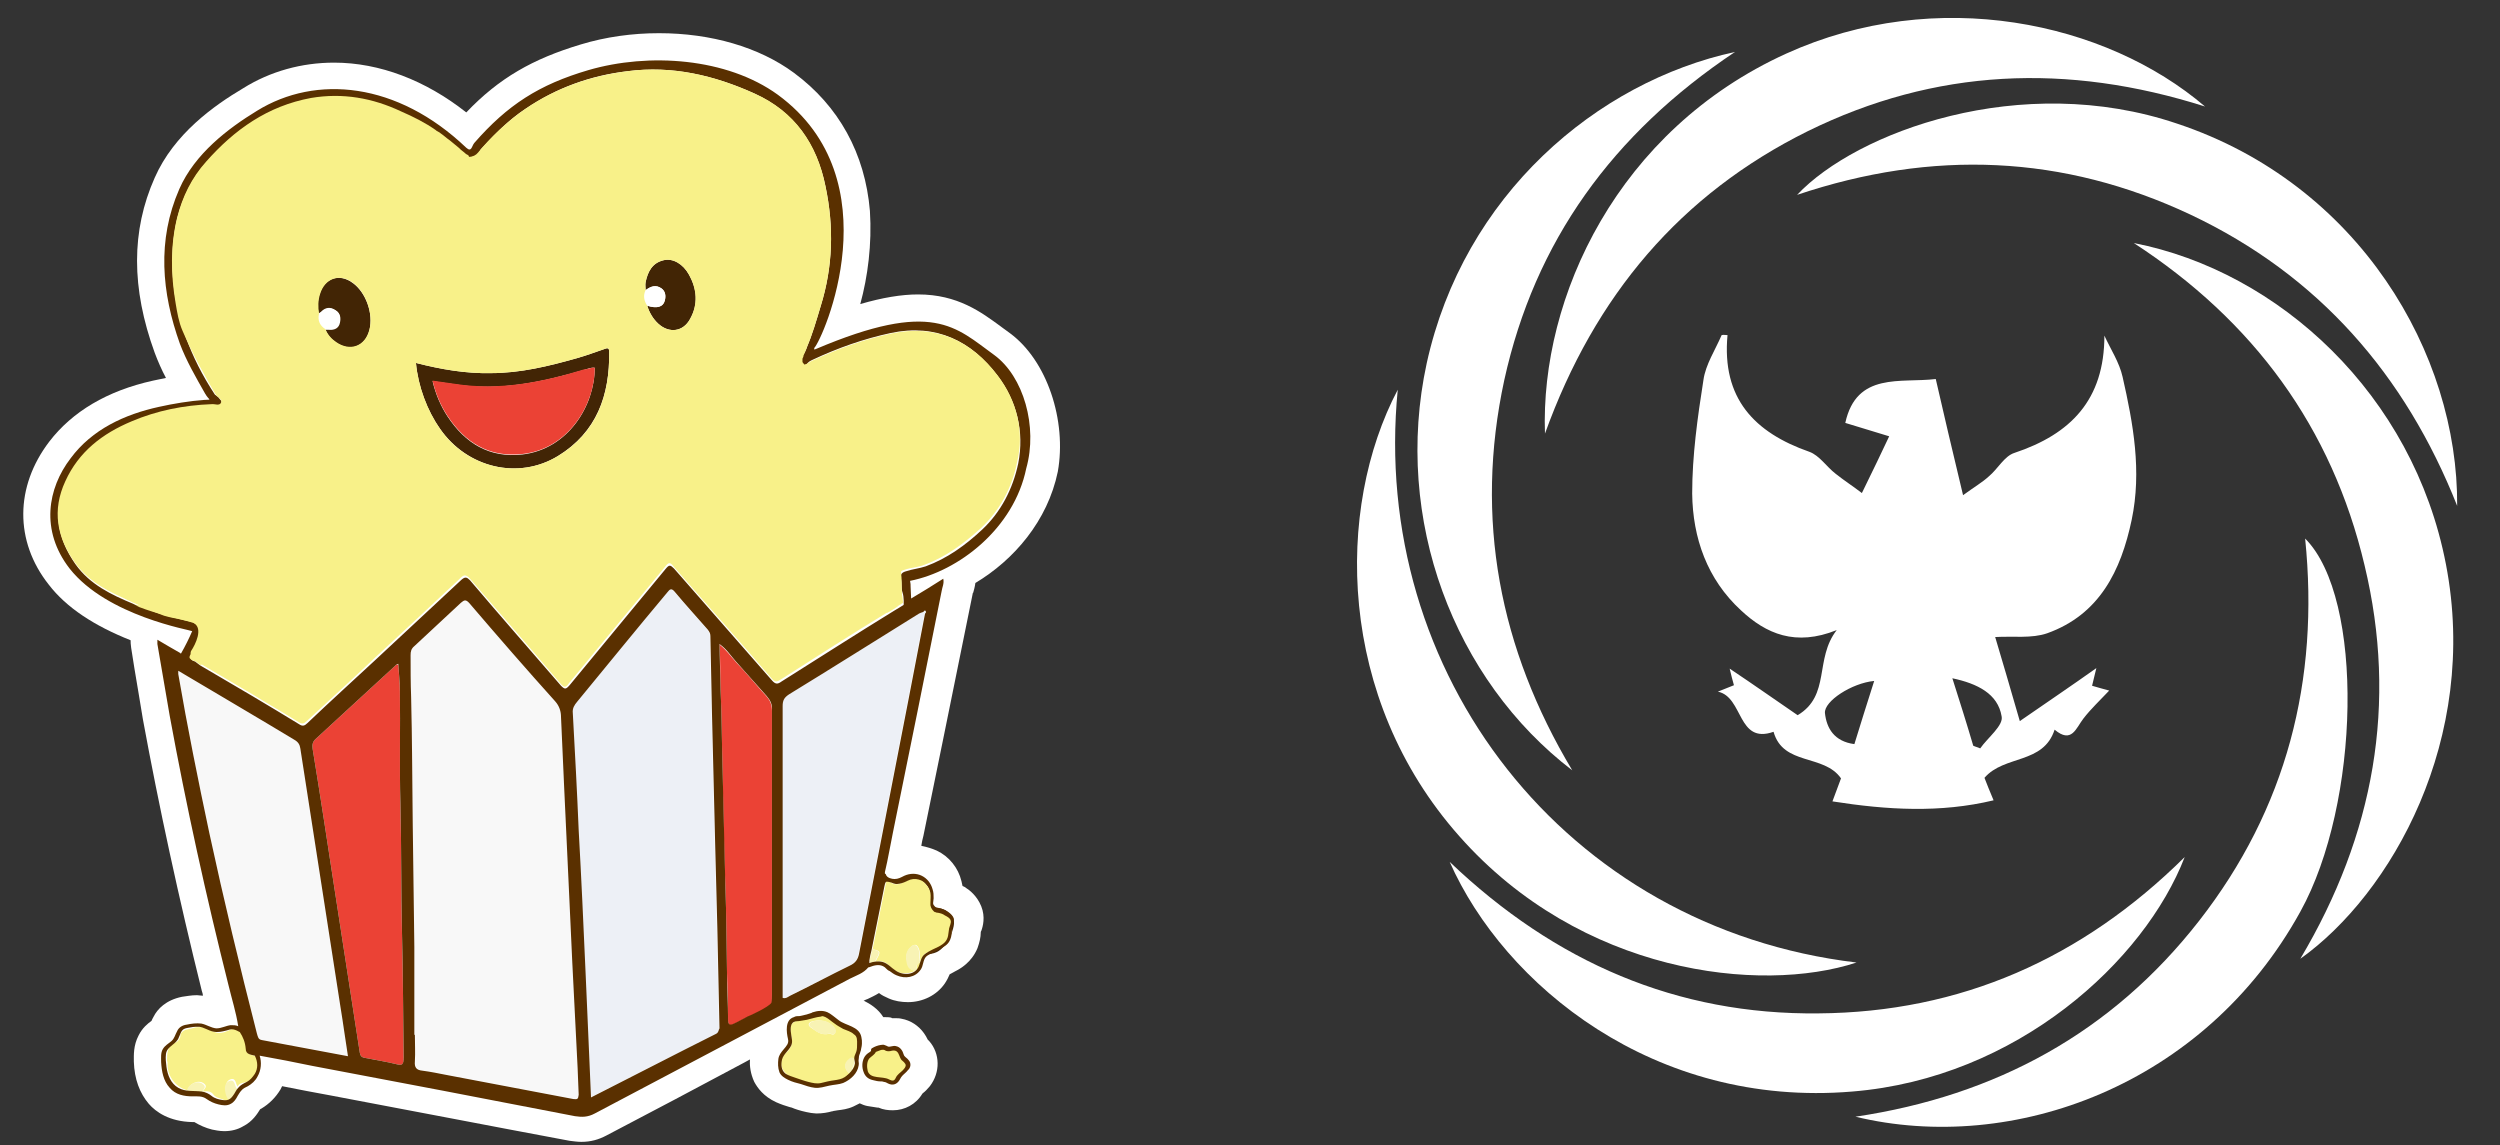 <?xml version="1.0" encoding="utf-8"?>
<!-- Generator: Adobe Illustrator 24.3.0, SVG Export Plug-In . SVG Version: 6.00 Build 0)  -->
<svg version="1.1" id="Layer_1" xmlns="http://www.w3.org/2000/svg" xmlns:xlink="http://www.w3.org/1999/xlink" x="0px" y="0px"
	 viewBox="0 0 467 213.9" style="enable-background:new 0 0 467 213.9;" xml:space="preserve">
<rect x="0" y="0" width="467" height="213.9" fill="#333333" stroke="none"/>
<style type="text/css">
	.st0{fill:#FFFFFF;}
	.st1{fill:#F8F189;}
	.st2{fill:#422505;}
	.st3{fill:#F8F8F8;}
	.st4{fill:#EDF0F6;}
	.st5{fill:#EB4235;}
	.st6{fill:#F8F3B4;}
	.st7{fill:#5A3000;}
</style>
<path class="st0" d="M188.6,62.2c-0.5-0.4-1-0.7-1.5-1.1c-3.8-2.8-8.2-6.1-15.6-6.1c-3.1,0-6.7,0.6-10.8,1.8
	c1.4-5.1,2.2-11.2,1.8-17.4c-0.9-10.7-5.8-19.6-14.2-25.8c-6.5-4.8-15.5-7.4-25.2-7.4c-5,0-10,0.7-14.6,2.1
	c-9,2.7-15.3,6.3-21.4,12.7c-7.6-6-16.2-9.3-24.7-9.3c-6,0-11.9,1.6-17,4.8C40,19.7,32.5,25,28.9,33.2c-4.4,9.9-4.4,20.6,0,32.7
	c0.6,1.6,1.3,3.2,2.1,4.7c-0.8,0.2-1.6,0.3-2.4,0.5C20,73,13.5,76.9,9.2,82.5c-6.4,8.4-6.5,18.6-0.1,26.7c3.3,4.3,8.5,7.7,15.3,10.4
	c0,0.3,0,0.8,0.1,1.4c0.2,1.3,0.4,2.6,0.6,3.8c0.5,3.1,1.1,6.4,1.6,9.6c3,16.3,6.7,33.4,11,50.7c0.1,0.3,0.2,0.6,0.2,0.9
	c-0.4,0-0.8-0.1-1.1-0.1c-1.1,0-2,0.2-2.8,0.3c-3,0.6-4.6,2.3-5.3,3.7c-0.2,0.3-0.3,0.6-0.4,0.8c-0.7,0.5-1.7,1.3-2.4,2.7
	c-1,1.9-0.9,3.7-0.9,4.8v0.1c0.1,3.3,1.1,5.9,2.8,7.9c1.3,1.5,3.8,3.3,8.1,3.4H36h0.3l0,0c1,0.6,2.1,1.1,3.3,1.4
	c0.5,0.1,1.4,0.3,2.3,0.3c1.3,0,2.5-0.3,3.5-0.9c1.8-0.9,2.7-2.4,3.2-3.2c0.1,0,0.1-0.1,0.2-0.1c1.5-0.9,2.7-2.1,3.6-3.6
	c0.1-0.2,0.2-0.4,0.3-0.6c1.5,0.3,3.1,0.6,4.6,0.9l4.3,0.8c14.9,2.8,29.8,5.7,44.8,8.5c0.8,0.1,1.5,0.2,2.2,0.2
	c1.7,0,3.2-0.4,4.7-1.2c8.6-4.5,17.3-9.1,25.7-13.6c0.4-0.2,0.7-0.4,1.1-0.6c-0.1,1.2,0.1,2.7,0.8,4.2c0.6,1.1,1.7,2.7,4.1,3.8
	c0.9,0.4,1.8,0.7,2.5,0.9l0.4,0.1c0.2,0.1,0.3,0.1,0.5,0.2c0.8,0.3,1.9,0.6,3.1,0.8c0.3,0,0.6,0.1,1,0.1c1.2,0,2.2-0.2,2.9-0.4
	c0.2,0,0.3-0.1,0.5-0.1s0.4-0.1,0.6-0.1c0.8-0.1,1.8-0.2,2.9-0.7c0.4-0.2,0.8-0.4,1.2-0.6c0.4,0.2,0.9,0.4,1.4,0.5
	c0.6,0.1,1.2,0.2,1.9,0.3c0.1,0,0.1,0,0.2,0c0.9,0.4,1.8,0.5,2.7,0.5c2.2,0,4.3-1.1,5.5-3.1l0.1-0.1c0.4-0.3,0.8-0.7,1.3-1.3
	c2-2.6,1.9-6.1-0.1-8.4c-0.1-0.1-0.2-0.2-0.3-0.3c-0.2-0.4-0.4-0.8-0.7-1.2c-1-1.4-2.5-2.4-4.2-2.7c-0.4-0.1-0.8-0.1-1.1-0.1
	c-0.2,0-0.4,0-0.6,0c-0.1,0-0.1,0-0.2-0.1c-0.4-0.1-0.9-0.1-1.4-0.1H165c-1-1.6-2.5-2.5-3.7-3.1h0.1c0.2-0.1,0.4-0.2,0.7-0.3
	c0.6-0.3,1.3-0.6,2.1-1.1c0.5,0.4,1.1,0.7,1.8,1c1.1,0.5,2.4,0.7,3.6,0.7c2.8,0,5.4-1.3,6.9-3.5c0.4-0.6,0.7-1.2,0.9-1.7
	c0.4-0.2,0.7-0.4,1.1-0.6c0.8-0.4,3-1.6,4.1-4.3c0.4-1.1,0.6-2.1,0.6-2.8c0-0.1,0-0.3,0.1-0.4c0.3-0.8,0.8-2.6,0-4.6
	s-2.3-3.1-2.8-3.4c-0.2-0.2-0.5-0.3-0.7-0.4c-0.1-0.3-0.1-0.6-0.2-0.9c-0.6-2.5-2.3-4.6-4.6-5.7c-0.9-0.4-1.9-0.7-2.9-0.9
	c0.1-0.6,0.2-1.2,0.4-1.9l3.7-18.1l5.5-27.1c0-0.1,0-0.1,0.1-0.2c0.1-0.4,0.3-1,0.4-1.8c7.2-4.3,13.5-11.6,15.4-20.8
	C199.3,78.6,195.6,67.3,188.6,62.2z"/>
<g>
	<path class="st1" d="M48,197.4c-0.7-0.4-1.9-0.2-1.9-1.4c0-1.3-0.5-2.4-1.2-3.3c-0.3-0.3-0.7-0.5-1.1-0.5c-0.8,0-1.5,0.6-2.3,0.7
		c-0.8,0.2-1.5-0.1-2.3-0.5c-0.4-0.2-0.8-0.4-1.2-0.5c-0.5-0.1-0.9,0-1.4,0l0,0c-0.7,0.2-1.3,0.3-2,0.5c-0.1,0-0.1,0.1-0.2,0.1
		c-0.1,0.1-0.2,0.1-0.3,0.2c0,0,0,0-0.1,0.1c0.1-0.1,0,0,0,0s0,0-0.1,0.1l0,0l0,0c-0.1,0.1-0.2,0.3-0.2,0.4c0,0.1,0,0.1,0,0.2
		c0,0.2-0.1,0.4-0.2,0.6c-0.2,0.4-0.6,0.6-1,0.8c-0.1,0.1-0.2,0.1-0.2,0.1c-0.1,0.1-0.2,0.2-0.4,0.3c-0.3,0.3-0.4,0.6-0.5,0.9
		c-0.2,0.6-0.2,1.3-0.2,2c0.1,0.1,0.1,0.2,0.1,0.3s0,0.2,0,0.3s0,0.2,0,0.3c0.1,2.2,1.7,4.1,3.8,4.6c0.2-1.3,2-2.1,3-1.3
		c0.8,0.6,0,1-0.2,1.5c0.8-0.1,1.5-0.1,2,0.6c0.5,0.7,1.5,0.6,2.1,1.1c0.3-0.1,0.7,0.1,0.9-0.3c-0.2-0.5-0.5-0.9-0.6-1.5
		c-0.2-1-0.1-1.9,0.8-2.2c1-0.3,0.9,0.9,1.3,1.4c0.2-0.6,0.8-0.7,1.3-0.8C47.9,201.8,49,199.4,48,197.4z"/>
	<path class="st1" d="M172.9,178.1c-0.6,0.4-0.6,1.2-0.9,1.7c-0.3-0.9,0-1.8-0.4-2.7c-0.3-0.6-0.6-0.8-1.2-0.4
		c-0.9,0.7-1.2,1.6-1,2.7c0.2,1,0.5,1.9,1.7,1.9c-1.8,0.9-3.6,0.6-4.9-0.8c-0.8-0.9-1.6-1.1-2.7-0.8c1.1-2,1.1-2-0.5-2.4
		c0.8-4,1.6-8,2.4-11.9c0.1-0.4,0.1-1.3,0.8-0.7c1.1,0.9,2,0.4,3-0.1c0.4-0.2,0.8-0.3,1.1-0.5c0-0.1,0.1-0.1,0.1-0.1v-0.1
		c0.4-0.1,0.8-0.1,1.2,0c1.7,1.3,2.9,2.9,2.4,5.2c-0.1,0.3-0.1,0.6,0.3,0.7c1.1,0.1,1.9,1.1,3,0.9l0,0c0.6,1.6,0.7,3.1,0.1,4.7
		c-0.3,0.4-0.2,1-0.9,1.1l0.1,0.1l-0.1,0.1l0,0C175.3,177.1,174.1,177.6,172.9,178.1L172.9,178.1z"/>
	<path class="st1" d="M159.1,192.2c0.5,0.1,0.9,0.5,1.2,1c0.4,1.1,0.4,2.2,0.3,3.4l0,0c-0.5,0.3-0.7,0.8-0.5,1.3
		c0.4,0.8,0,1.4-0.3,2.1l0,0c-0.2,0.1-0.4,0.2-0.5,0.3c-0.1-0.6,0.2-1.2,0.4-1.7c0.1-0.4,0-0.7-0.3-0.9s-0.5,0.1-0.7,0.2
		c-1.1,0.8-1,1.9,0.2,2.8c-0.2,0.2-0.6,0.3-0.7,0.7l0,0c-0.3,0-0.3,0.3-0.5,0.4c-0.1,0.1-0.2,0.1-0.4,0.2h0.1
		c-1.5-0.1-3,0.2-4.4,0.8c-0.2,0.1-0.4,0.2-0.5,0.2c-1.9-1-4.4-1-5.9-2.7c-1-1.1-0.9-2.7,0.3-3.7c0.8-0.7,1.2-1.6,1-2.7
		c-0.6-2.6-0.2-3.1,2.4-3.6c0.4-0.1,0.9-0.2,1.3-0.3c1.4-0.5,2.9-0.6,4.2,0.3l0,0c0.1,0.1,0.2,0.2,0.3,0.3l0,0
		c0.1,0.1,0.2,0.2,0.3,0.3l0,0c0.1,0.1,0.2,0.2,0.3,0.3l0,0c0.1,0.3,0.3,0.3,0.6,0.3l-0.1-0.1c0.5,0.5,1.1,0.6,1.7,0.6l0,0
		C158.6,192.2,159.1,191.9,159.1,192.2z M154.9,193.1c0.1-0.1,0.9,0.5,1.1-0.2c0.2-0.7-0.4-1.3-1-1.7c-1-0.6-2.2-0.7-3.3-0.4
		c-0.6,0.2-0.9,0.6-0.3,1.1C152.4,192.5,153.3,193.5,154.9,193.1z"/>
	<path class="st1" d="M166.4,202.1c-0.9-0.6-2.1-0.4-3.2-0.7c-1.1-0.3-1.5-1.3-1.6-2.4c-0.1-0.8,0.3-1.5,1-2.1
		c1.1-1,2.1-1.3,3.3-0.7c0.4,0.2,0.7,0,0.9-0.1c0.9-0.4,1.5,0.3,1.5,0.7c0.1,0.8,0.4,1.3,1.1,1.6c0.5,0.2,0.1,0.6,0,1
		c-0.4,1-1.6,1.4-1.9,2.4C167.4,202.2,166.9,202.1,166.4,202.1z"/>
	<path class="st2" d="M177.3,170.7c-1.1,0.1-2-0.8-3-0.9c-0.3-0.1-0.3-0.4-0.3-0.7c0.5-2.3-0.6-3.9-2.4-5.2c2,0.9,2.7,2.5,2.6,4.6
		c0,0.8,0.1,1.1,1,1.2C176.1,169.7,176.8,170,177.3,170.7z"/>
	<path class="st2" d="M177.4,175.3c0.6-1.6,0.6-3.1-0.1-4.7c1.2,0.9,1,2.1,0.6,3.3C177.8,174.4,177.5,174.9,177.4,175.3z"/>
	<path class="st2" d="M172.9,178.2c1.2-0.6,2.4-1.1,3.6-1.7C175.6,177.8,174.4,178.3,172.9,178.2z"/>
	<path class="st2" d="M155.6,190.1c-1.4-0.9-2.8-0.8-4.2-0.3C152.9,188.9,154.5,189,155.6,190.1z"/>
	<path class="st2" d="M160.6,196.5c0.1-1.1,0.1-2.3-0.3-3.4C161.1,194.2,161,195.4,160.6,196.5z"/>
	<path class="st2" d="M159.8,199.9c0.4-0.7,0.7-1.3,0.3-2.1c-0.2-0.5,0.1-1,0.5-1.3C160.2,197.6,160.4,198.8,159.8,199.9z"/>
	<path class="st2" d="M158.1,201.2c0.1-0.4,0.5-0.4,0.7-0.7l0,0c0.2-0.1,0.4-0.1,0.4-0.4l0,0c0.2-0.1,0.4-0.2,0.5-0.3
		C159.5,200.6,159,201.1,158.1,201.2z"/>
	<path class="st2" d="M158.7,191.8c-0.6,0-1.2-0.1-1.7-0.6C157.6,191.4,158.2,191.4,158.7,191.8z"/>
	<path class="st2" d="M159.1,192.2c0-0.3-0.6,0-0.5-0.4C158.9,191.8,159.2,191.8,159.1,192.2z"/>
	<path class="st2" d="M157.7,201.6c0.2-0.1,0.2-0.4,0.5-0.4C158.3,201.7,157.7,201.4,157.7,201.6z"/>
	<path class="st2" d="M157,191.2c-0.2,0-0.5,0-0.6-0.3C156.7,190.9,156.9,191.1,157,191.2z"/>
	<polygon class="st2" points="157.3,201.8 157.3,201.9 157.3,201.9 	"/>
	<path class="st2" d="M155.9,190.4c-0.1-0.1-0.2-0.2-0.3-0.3C155.9,190,155.9,190.2,155.9,190.4z"/>
	<path class="st2" d="M156.2,190.7c-0.1-0.1-0.2-0.2-0.3-0.3C156.1,190.3,156.2,190.5,156.2,190.7z"/>
	<path class="st2" d="M156.5,191c-0.1-0.1-0.2-0.2-0.3-0.3C156.4,190.6,156.5,190.7,156.5,191z"/>
	<polygon class="st2" points="176.5,176.5 176.6,176.5 176.5,176.4 	"/>
	<path class="st2" d="M170.5,163.9L170.5,163.9L170.5,163.9z"/>
	<path class="st3" d="M77.4,193.3c0-5.4,0-10.9,0-16.4c-0.1-7.7-0.2-15.3-0.3-23c-0.1-7.9-0.1-15.8-0.3-23.7
		c-0.1-2.6-0.1-5.2-0.1-7.8c0-0.7,0.1-1.2,0.7-1.7c2.9-2.7,5.8-5.4,8.7-8.1c0.6-0.5,0.9-0.7,1.6,0.1c5.3,6.2,10.6,12.3,16,18.3
		c0.8,0.9,1.1,1.9,1.1,3c0.2,4.5,0.4,8.9,0.6,13.4c0.3,6.4,0.6,12.9,0.9,19.3c0.2,4.3,0.4,8.7,0.6,13c0.3,6.6,0.7,13.2,1,19.8
		c0.1,1.7,0.1,3.3,0.2,5c0.1,0.8-0.1,0.9-0.9,0.8c-7.9-1.5-15.8-3-23.7-4.5c-1.5-0.3-3-0.6-4.5-0.8c-1.1-0.1-1.5-0.6-1.4-1.7
		c0.1-1.7,0-3.3,0-5C77.4,193.3,77.4,193.3,77.4,193.3z"/>
	<path class="st4" d="M110.3,205c-0.3-7.8-0.7-15.4-1-23c-0.4-9-0.8-18-1.3-26.9c-0.3-7.3-0.7-14.6-1.1-21.9
		c-0.1-0.9,0.3-1.5,0.8-2.1c5.6-6.8,11.2-13.7,16.9-20.5c0.4-0.5,0.7-0.8,1.3-0.1c2,2.4,4.1,4.7,6.2,7.1c0.3,0.4,0.5,0.7,0.5,1.2
		c0.1,4.8,0.2,9.7,0.3,14.6c0.2,8.2,0.4,16.4,0.6,24.6c0.1,5.1,0.3,10.2,0.4,15.4c0.1,6.2,0.3,12.5,0.4,18.7c0,0.5,0.1,0.8-0.4,1.1
		C126,197,118.3,200.9,110.3,205z"/>
	<path class="st3" d="M33.3,125.3c5.7,3.4,11.2,6.6,16.7,9.9c1.7,1,3.3,2,5,3c0.7,0.4,1,0.9,1.1,1.6c2.5,16.1,5,32.2,7.5,48.3
		c0.5,3,0.9,6.1,1.4,9.2c-5.4-1-10.7-2.1-16-3c-0.8-0.1-0.8-0.6-1-1.2c-3.2-12.5-6.2-25-8.9-37.5c-2.1-9.9-4.1-19.8-5.8-29.7
		C33.3,125.7,33.3,125.6,33.3,125.3z"/>
	<path class="st4" d="M172.7,114.6c-1,5.2-2,10.4-3,15.6c-3.1,15.9-6.2,31.8-9.3,47.8c-0.2,1.2-0.7,1.9-1.8,2.4
		c-3.7,1.8-7.4,3.8-11.1,5.6c-0.4,0.2-0.8,0.6-1.4,0.4c0-0.4,0-0.9,0-1.3c0-17.7,0-35.4,0-53.2c0-1.1,0.3-1.6,1.2-2.2
		c8.2-5,16.3-10.1,24.4-15.2c0.2-0.1,0.5-0.2,0.8-0.3C172.5,114.4,172.6,114.5,172.7,114.6z"/>
	<path class="st5" d="M74.4,124.1c0.1,1.8,0.3,3.4,0.3,5.1c0.1,7-0.1,14.1,0.1,21.1c0.2,8.1,0.1,16.3,0.3,24.4
		c0.2,7.7,0.2,15.4,0.3,23c0,1.1-0.2,1.4-1.3,1.1c-2-0.5-4-0.8-6-1.2c-0.6-0.1-0.8-0.4-0.9-1c-1.6-10.4-3.2-20.7-4.8-31.1
		c-1.3-8.5-2.6-17.1-4-25.6c-0.1-0.8,0-1.3,0.5-1.8c5-4.6,10.1-9.3,15.1-13.9C74.1,124.2,74.2,124.2,74.4,124.1z"/>
	<g>
		<path class="st5" d="M140.9,189.3L140.9,189.3L140.9,189.3z"/>
		<path class="st5" d="M140.3,189.6L140.3,189.6L140.3,189.6z"/>
	</g>
	<path class="st1" d="M37.2,116c-0.3-0.7-0.6-1.1-1.5-1.2c-1.6-0.1-3.3-0.6-4.9-0.7c-2-0.2-3.9-1-5.9-1.2c0.4,0.2,0.7,0.4,1.1,0.6
		c3,1.6,6.3,1.9,9.5,2.8c0.2,0,0.3,0,0.5,0.1c0.2,0,0.4,0,0.5,0.2c0.2,0.1,0.3,0.2,0.4,0.4c0.3,0.4,0.5,0.9,0.5,1.5
		c0,0.5-0.1,1-0.3,1.5c-0.2,0.4-0.4,0.9-0.8,1.1c-0.7,1.6-0.3,2.2,1.3,3.2C38.6,121.5,38.5,118.7,37.2,116z"/>
	<path class="st6" d="M171,181.3c-1.3,0-1.6-0.9-1.7-1.9c-0.2-1.1,0.1-2,1-2.7c0.6-0.4,0.9-0.1,1.2,0.4c0.4,0.9,0.1,1.8,0.4,2.7l0,0
		c-0.7,0.2-0.8,0.7-0.6,1.3C171.2,181.2,171.1,181.2,171,181.3z"/>
	<path class="st6" d="M162.9,177.3c1.6,0.4,1.6,0.4,0.5,2.4c-0.6,0.2-1.1,0.5-0.9-0.6C162.7,178.5,162.8,177.9,162.9,177.3z"/>
	<path class="st1" d="M40.5,74.3c0.5,0.3,1.1,0.9,0.9,1.3c-0.3,0.7-1.2,0.2-1.8,0.3C40,75.4,40.2,74.8,40.5,74.3z"/>
	<path class="st1" d="M171.3,181.1c-0.1-0.6-0.1-1.1,0.6-1.3C171.8,180.3,171.8,180.9,171.3,181.1z"/>
	<path class="st4" d="M172.4,114.3c0.1-0.2,0.2-0.3,0.4-0.2c0.1,0.2,0.1,0.4-0.1,0.5C172.6,114.5,172.5,114.4,172.4,114.3z"/>
	<path class="st1" d="M86.2,28.4c-0.1-0.1-0.2-0.2-0.3-0.3C85.9,28.2,86.1,28.3,86.2,28.4z"/>
	<path class="st1" d="M86.5,28.6c-0.2,0.1-0.3,0-0.4-0.2C86.3,28.5,86.4,28.5,86.5,28.6z"/>
	<path class="st1" d="M86.8,28.9c-0.2,0-0.3,0-0.3-0.3C86.6,28.7,86.7,28.8,86.8,28.9z"/>
	<path class="st3" d="M152.4,65.2c-0.1,0-0.2,0.1-0.3,0.1c0-0.1,0-0.2,0-0.3C152.2,65.1,152.3,65.1,152.4,65.2z"/>
	<path class="st6" d="M44.4,203.9c-0.6,0.5-0.5,1.7-1.7,1.7c-0.2-0.5-0.5-0.9-0.6-1.5c-0.2-1-0.1-1.9,0.8-2.2c1-0.3,0.9,0.9,1.3,1.4
		C44.3,203.5,44.4,203.7,44.4,203.9z"/>
	<path class="st6" d="M37.8,204c-0.8,0.3-1.5,0.4-2.3,0.1c-0.1-0.3-0.3-0.4-0.6-0.3l0,0c0.2-1.3,2-2.1,3-1.3
		C38.7,203.1,37.9,203.5,37.8,204z"/>
	<path class="st6" d="M154.9,193.1c-1.7,0.4-2.5-0.5-3.4-1.2c-0.6-0.4-0.3-0.9,0.3-1.1c1.1-0.3,2.3-0.3,3.3,0.4
		c0.6,0.4,1.2,0.9,1,1.7C155.8,193.5,155.1,193,154.9,193.1z"/>
	<path class="st6" d="M158.8,200.6c-1.2-0.8-1.3-2-0.2-2.8c0.2-0.2,0.5-0.4,0.7-0.2c0.3,0.2,0.4,0.5,0.3,0.9
		c-0.2,0.6-0.5,1.1-0.4,1.7l0,0C159,200.1,158.7,200.2,158.8,200.6L158.8,200.6z"/>
	<path class="st1" d="M34.9,203.8c0.3-0.1,0.5,0,0.6,0.3C35.2,204.1,35,204.1,34.9,203.8z"/>
	<path class="st1" d="M158.8,200.6c-0.1-0.4,0.2-0.4,0.4-0.4C159.2,200.4,159,200.5,158.8,200.6z"/>
	<path class="st2" d="M77.7,67.8c4.7,1.2,9.3,2,14,1.9c5.5,0,10.8-1.3,16.1-2.8c1.7-0.5,3.4-1.1,5.1-1.7c0.5-0.2,0.9-0.3,0.9,0.5
		c0.1,8.1-2.3,15-9.6,19.5c-7.4,4.5-16.9,2.2-22-5.1C79.8,76.7,78.1,72.2,77.7,67.8z M111.1,68.7c-0.7-0.1-1.3,0.2-2,0.4
		c-7.9,2.3-15.8,4-24.1,2.7c-1.3-0.2-2.7-0.4-4.2-0.6c0.6,2.5,1.5,4.6,2.8,6.6c3.3,5,7.8,7.8,14,7.1
		C106.1,83.9,111.1,75.8,111.1,68.7C111.2,68.7,111.2,68.7,111.1,68.7C111.2,68.6,111.2,68.6,111.1,68.7
		C111.2,68.6,111.2,68.7,111.1,68.7z"/>
	<path class="st2" d="M59.5,58.6c-0.2-1.2-0.2-2.5,0.2-3.7c0.9-2.9,3.6-3.9,6.1-2.1c2.6,1.8,4,5.9,3.2,8.9c-0.8,3.1-3.6,4.1-6.2,2.3
		c-0.9-0.6-1.6-1.4-2-2.4c0.2,0,0.5,0,0.7,0c1,0.1,1.8-0.3,2-1.3c0.2-0.9,0.1-1.8-0.8-2.3c-0.9-0.6-1.8-0.5-2.6,0.3
		C59.9,58.3,59.7,58.4,59.5,58.6z"/>
	<path class="st2" d="M120.6,54.2c0-0.5-0.1-1,0-1.5c0.4-1.9,1.2-3.6,3.4-4.1c1.7-0.4,3.6,0.7,4.7,2.7c1.5,2.7,1.8,5.5,0.2,8.3
		c-1.3,2.4-3.9,2.7-5.9,0.9c-1-0.9-1.7-2.1-2.1-3.4c1.8,0.6,3,0.3,3.3-1c0.2-0.9,0.1-1.7-0.6-2.2C122.5,53.1,121.6,53.5,120.6,54.2z
		"/>
	<path class="st0" d="M120.6,54.2c0.9-0.7,1.9-1.1,3-0.3c0.7,0.6,0.8,1.4,0.6,2.2c-0.3,1.2-1.5,1.6-3.3,1
		C120.2,56.2,120.1,55.3,120.6,54.2z"/>
	<path class="st0" d="M59.5,58.6c0.2-0.1,0.4-0.2,0.5-0.4c0.8-0.8,1.7-0.9,2.6-0.3c0.9,0.5,1,1.4,0.8,2.3c-0.3,1-1,1.4-2,1.3
		c-0.2,0-0.5,0-0.7,0C59.7,60.8,59.3,59.8,59.5,58.6z"/>
	<path class="st5" d="M111.1,68.7c0,7.1-5.1,15.2-13.5,16.1c-6.2,0.7-10.7-2.1-14-7.1c-1.3-2-2.2-4.1-2.8-6.6
		c1.4,0.2,2.8,0.4,4.2,0.6c8.3,1.3,16.2-0.3,24.1-2.7C109.8,69,110.4,68.6,111.1,68.7L111.1,68.7z"/>
	<path class="st5" d="M111.1,68.7L111.1,68.7C111.2,68.6,111.2,68.7,111.1,68.7C111.2,68.7,111.2,68.7,111.1,68.7L111.1,68.7z"/>
	<path class="st5" d="M144.2,186.5c0-0.2,0-0.4,0-0.7c0-17.7,0-35.3,0-53c0-1.1-0.3-1.9-1-2.7c-1.9-2.1-3.7-4.3-5.7-6.4
		c-1-1.1-1.8-2.3-3.1-3.3c0.2,3,0.1,5.8,0.2,8.6c0.2,3.9,0.2,7.8,0.3,11.6c0.2,8.4,0.3,16.7,0.6,25.1c0.2,5.3,0.2,10.6,0.3,15.9
		c0.1,2.9,0.2,5.9,0.2,8.9c0,1,0.3,1.2,1.1,0.8c0.7-0.3,1.4-0.7,2.1-1.1c0.3-0.1,0.5-0.2,0.8-0.3c0.3-0.2,0.6-0.3,1-0.5
		c0.6-0.3,1.3-0.6,1.9-0.9c0.6-0.3,1.4-0.5,1.3-1.3C144.2,187,144.2,186.7,144.2,186.5z"/>
	<path class="st7" d="M185.7,66.3c-7.2-5.2-11.4-10.4-33.3-1.1c-0.1,0-0.2,0.1-0.3,0.1c0-0.1,0-0.2,0-0.3
		c1.6-1.6,14.9-31.4-6.8-47.3c-9.5-6.9-24.1-7.9-35.4-4.6c-9.2,2.7-15.1,6.5-21.3,13.6c-0.5,0.6-0.5,1.8-1.5,0.9
		C74.2,15.3,59,13.9,48,20.7c-5.4,3.3-11.6,8-14.5,14.6c-4.2,9.6-3.3,19.4,0.1,28.9c1.2,3.2,3,6.3,4.7,9.3c0.8,1.4,1.4,1.1-0.1,1.2
		c-2.8,0.2-5.8,0.7-8.5,1.3c-6.4,1.4-12.5,4.2-16.5,9.6c-4.3,5.6-5.7,13.5-0.2,20.6c7,8.9,22.7,11.5,22.9,11.7
		c-0.6,1.4-1.3,2.8-2.1,4.2c0,0-0.1,0-0.1-0.1c-1.4-0.8-2.8-1.6-4.3-2.5c0,0.4,0,0.6,0,0.8c0.8,4.5,1.5,8.9,2.3,13.4
		c3.1,16.9,6.8,33.7,11,50.4c0.6,2.5,1.4,5,1.8,7.6c-0.4-0.2-0.9-0.2-1.4-0.2c-0.9,0.1-1.7,0.6-2.7,0.6c-1-0.1-1.8-0.7-2.8-0.9
		c-0.9-0.1-1.8,0-2.7,0.2c-0.8,0.1-1.5,0.5-1.8,1.2c-0.4,0.7-0.5,1.4-1.1,1.9c-0.6,0.5-1.2,0.8-1.6,1.5s-0.3,1.6-0.3,2.4
		c0.1,1.7,0.4,3.5,1.6,4.8c1.1,1.3,2.7,1.6,4.3,1.6c0.9,0,1.8-0.1,2.6,0.5c0.7,0.5,1.4,0.8,2.2,1s1.6,0.3,2.3-0.1
		c0.6-0.3,1-0.9,1.3-1.5c0.2-0.3,0.4-0.7,0.7-1c0.3-0.4,0.8-0.6,1.2-0.8c0.7-0.4,1.4-1,1.8-1.8c0.7-1.2,0.8-2.7,0.4-3.9
		c3.3,0.6,6.5,1.2,9.8,1.9c16.4,3.1,32.7,6.2,49.1,9.4c1.3,0.2,2.4,0.2,3.7-0.5c15.9-8.4,31.8-16.8,47.7-25.2c1.2-0.6,2.5-1,3.4-2.1
		h0.1c1-0.4,2.1-0.7,3,0l0.1,0.1c0.3,0.3,0.5,0.5,0.8,0.6c0.4,0.3,0.8,0.6,1.3,0.8c1.6,0.7,3.5,0.4,4.5-1.1c0.5-0.7,0.4-1.8,1-2.4
		c0.3-0.3,0.8-0.5,1.2-0.7c0.5-0.3,1-0.5,1.5-0.8c0.8-0.4,1.5-0.9,1.8-1.7c0.4-0.9,0.2-1.8,0.5-2.7c0.1-0.5,0.3-0.9,0.1-1.4
		c-0.2-0.4-0.5-0.7-0.9-1s-0.9-0.5-1.4-0.7c-0.3-0.1-0.8-0.1-1.1-0.3c-0.2-0.2-0.4-0.4-0.4-0.7s0.1-0.6,0.1-0.9c0-0.6,0-1.1-0.2-1.7
		c-0.3-1.1-1-2-2-2.5s-2.2-0.5-3.3,0c-0.6,0.3-1.1,0.6-1.8,0.6c-0.5,0-1.4-0.2-1.6-0.8c0-0.1-0.1-0.2-0.2-0.2c0-0.1,0-0.2,0-0.3
		c0.6-2.5,1-5,1.5-7.4c3.1-15.1,6.1-30.1,9.1-45.1c0.1-0.7,0.5-1.4,0.3-2.3c-2,1.3-4,2.5-6,3.7c0-0.7-0.1-1.4-0.1-2.2
		c0-0.5,0-0.5-0.1-1.1c9.1-1.8,19.4-9.8,21.7-21C193.9,79.7,191.2,70.3,185.7,66.3z M47.6,200.6c-0.4,0.6-0.9,1.2-1.5,1.5
		s-1.2,0.6-1.6,1.1c-0.4,0.4-0.6,1-1,1.5c-0.5,0.7-1,0.9-1.8,0.8c-0.8-0.1-1.6-0.3-2.2-0.8c-0.5-0.4-1.1-0.7-1.8-0.8
		c-1.5-0.2-3,0.1-4.4-0.7c-1.4-0.8-2-2.4-2.2-3.9c-0.1-0.8-0.2-1.6-0.1-2.4c0.1-0.8,0.6-1.2,1.2-1.7c0.5-0.4,1-0.8,1.2-1.4
		c0.3-0.6,0.4-1.3,1-1.6c0.4-0.2,0.9-0.2,1.3-0.3c0.5-0.1,1-0.1,1.5-0.1c0.9,0.1,1.7,0.7,2.6,0.9c0.9,0.2,1.7,0,2.5-0.2
		c0.4-0.1,0.8-0.3,1.3-0.2s0.8,0.3,1.2,0.5c0.6,0.9,1,1.9,1.1,3.1c0,1.1,1,1.1,1.7,1.3C48.2,198.4,48.2,199.6,47.6,200.6z M49,194.3
		c-0.8-0.1-0.8-0.6-1-1.2c-3.2-12.5-6.2-25-8.9-37.5c-2.1-9.9-4.1-19.8-5.8-29.7c0-0.1,0-0.3,0-0.6c5.7,3.4,11.2,6.6,16.7,9.9
		c1.7,1,3.3,2,5,3c0.7,0.4,1,0.9,1.1,1.6c2.5,16.1,5,32.2,7.5,48.3c0.5,3,0.9,6.1,1.4,9.2C59.6,196.3,54.3,195.3,49,194.3z
		 M74.1,198.8c-2-0.5-4-0.8-6-1.2c-0.6-0.1-0.8-0.4-0.9-1c-1.6-10.4-3.2-20.7-4.8-31.1c-1.3-8.5-2.6-17.1-4-25.6
		c-0.1-0.8,0-1.3,0.5-1.8c5-4.6,10.1-9.3,15.1-13.9c0.1-0.1,0.2-0.1,0.4-0.2c0.1,1.8,0.3,3.4,0.3,5c0.1,7-0.1,14.1,0.1,21.1
		c0.2,8.1,0.1,16.3,0.3,24.4c0.2,7.7,0.2,15.4,0.3,23C75.4,198.8,75.2,199.1,74.1,198.8z M107.1,205.3c-7.9-1.5-15.8-3-23.7-4.5
		c-1.5-0.3-3-0.6-4.5-0.8c-1.1-0.1-1.5-0.6-1.4-1.7c0.1-1.7,0-3.3,0-5c-0.1,0-0.1,0-0.1,0c0-5.4,0-10.9,0-16.4
		c-0.1-7.7-0.2-15.3-0.3-23c-0.1-7.9-0.1-15.8-0.3-23.7c-0.1-2.6-0.1-5.2-0.1-7.8c0-0.7,0.1-1.2,0.7-1.7c2.9-2.7,5.8-5.4,8.7-8.1
		c0.6-0.5,0.9-0.7,1.6,0.1c5.3,6.2,10.6,12.3,16,18.3c0.8,0.9,1.1,1.9,1.1,3c0.2,4.5,0.4,8.9,0.6,13.4c0.3,6.4,0.6,12.9,0.9,19.3
		c0.2,4.3,0.4,8.7,0.6,13c0.3,6.6,0.7,13.2,1,19.8c0.1,1.7,0.1,3.3,0.2,5C108,205.3,107.9,205.4,107.1,205.3z M133.8,193.1
		c-7.8,3.9-15.5,7.9-23.4,11.9c-0.3-7.8-0.7-15.4-1-23c-0.4-9-0.8-18-1.3-26.9c-0.3-7.3-0.7-14.6-1.1-21.9c-0.1-0.9,0.3-1.5,0.8-2.1
		c5.6-6.8,11.2-13.7,16.9-20.5c0.4-0.5,0.7-0.8,1.3-0.1c2,2.4,4.1,4.7,6.2,7.1c0.3,0.4,0.5,0.7,0.5,1.2c0.1,4.8,0.2,9.7,0.3,14.6
		c0.2,8.2,0.4,16.4,0.6,24.6c0.1,5.1,0.3,10.2,0.4,15.4c0.1,6.2,0.3,12.5,0.4,18.7C134.2,192.4,134.3,192.8,133.8,193.1z
		 M144.2,185.8c0,0.5,0,1-0.1,1.5c-0.4,0.8-4.4,2.6-4.5,2.6c-0.8,0.4-1.6,0.9-2.5,1.3c-0.8,0.4-1.1,0.2-1.1-0.8
		c0-2.9-0.2-5.9-0.2-8.9c-0.1-5.3-0.1-10.6-0.3-15.9c-0.2-8.4-0.4-16.7-0.6-25.1c-0.1-3.9-0.1-7.8-0.3-11.6
		c-0.1-2.8-0.1-5.6-0.2-8.6c1.4,1,2.1,2.2,3.1,3.3c1.9,2.1,3.8,4.3,5.7,6.4c0.7,0.8,1.1,1.6,1,2.7
		C144.2,150.5,144.2,168.2,144.2,185.8z M166.6,164.9c0.4,0.2,0.9,0.3,1.2,0.2h0.1c0.6-0.1,1.1-0.3,1.7-0.6c0.6-0.3,1.3-0.4,2-0.2
		c1.2,0.3,2,1.3,2.2,2.5c0.1,0.6,0,1.2,0,1.9c0,0.1,0,0.2,0,0.3v0.1c0.1,0.5,0.3,0.8,0.6,1.1l0.1,0.1c0.1,0.1,0.2,0.1,0.3,0.1
		c0.1,0.1,0.3,0.1,0.4,0.1c0.5,0.1,0.9,0.2,1.3,0.5c0.4,0.2,1,0.5,1.1,1c0.1,0.4-0.2,1-0.3,1.4c-0.1,0.5-0.1,0.9-0.2,1.4
		c-0.2,1-0.8,1.5-1.7,2c-0.8,0.4-1.8,0.8-2.6,1.4c-0.7,0.5-0.8,1.3-1.1,2.1c-0.6,1.9-3,2-4.4,1c-0.8-0.5-1.4-1.3-2.4-1.6
		c-0.8-0.2-1.7-0.1-2.5,0.2c0-0.1,0-0.3,0-0.5c0.1-0.6,0.2-1.2,0.4-1.9c0.8-4,1.6-8,2.4-11.9c0.1-0.3,0.1-0.8,0.4-0.9
		C166,164.7,166.3,164.8,166.6,164.9z M171.7,114.6c0.2-0.1,0.5-0.2,0.8-0.3c0.1-0.2,0.2-0.3,0.4-0.2c0.1,0.2,0.1,0.4-0.1,0.5
		c-1,5.2-2,10.4-3,15.6c-3.1,15.9-6.2,31.8-9.3,47.8c-0.2,1.2-0.7,1.9-1.8,2.4c-3.7,1.8-7.4,3.8-11.1,5.6c-0.4,0.2-0.8,0.6-1.4,0.4
		v-1.3c0-17.7,0-35.4,0-53.2c0-1.1,0.3-1.6,1.2-2.2C155.4,124.8,163.5,119.7,171.7,114.6z M190.2,86.6c-1,4.7-3.2,9-6.7,12.3
		c-3.1,2.9-6.5,5.4-10.6,6.9c-1.2,0.4-2.4,0.5-3.6,0.9c-0.8,0.2-1.2,0.6-1,1.4s0,1.8,0.3,2.6c0.3,0.9,0.2,2.3,0.2,2.3
		s-1.1,0.7-1.8,1.1c-7,4.3-14,8.8-21,13.2c-0.7,0.5-1.1,0.6-1.8-0.2c-6.1-7-12.2-13.9-18.3-20.9c-0.7-0.7-0.9-0.7-1.5,0
		c-6,7.3-12,14.5-18,21.8c-0.7,0.8-0.9,0.8-1.6,0.1c-5.7-6.6-11.4-13.1-17-19.7c-0.6-0.6-0.9-0.7-1.6-0.1c-5.4,5-10.7,10-16.1,15
		c-4.2,3.9-8.5,7.8-12.7,11.8c-0.5,0.5-0.9,0.6-1.5,0.2c-2.9-1.8-5.8-3.5-8.8-5.3c-3.2-1.9-6.5-3.8-9.7-5.7
		c-0.3-0.2-0.5-0.4-0.8-0.6l-0.1-0.1l0,0l0,0c-0.2-0.1-0.3-0.1-0.5-0.2s-0.3-0.3-0.3-0.5s0.1-0.3,0.2-0.5c0.2-0.4,0.4-0.9,0.6-1.3
		c0.3-0.6,0.6-1.2,0.7-1.8c0.2-0.5,0.4-1,0.7-1.5c0.1-0.2,0.1-0.4-0.1-0.5c-0.5-0.4-1-0.7-1.5-0.9c-0.2-0.2-0.5-0.1-0.7-0.2
		c-3.2-0.9-6.2-1.5-9.6-2.8c-0.4-0.2-0.7-0.4-1.1-0.6c-4.1-1.7-8.1-3.6-10.8-7.4c-3.3-4.7-4.3-9.8-1.8-15.2c2.5-5.5,6.9-9,12.4-11.2
		c4.6-1.9,9.5-2.9,14.6-3.2c0.1,0,0.2,0,0.3,0.1c0.2,0,0.3,0,0.5,0s0.3,0,0.5,0s0.4,0,0.5-0.1c0.2-0.1,0.3-0.4,0.3-0.7
		c0-0.2-0.2-0.4-0.3-0.5c-0.2-0.3-0.4-0.5-0.7-0.7c0-0.1-0.1-0.1-0.2-0.1c-9.8-14.8-8.4-27.6-7.1-33c1-3.9,2.7-7.4,5.4-10.4
		c5.3-6,11.5-10.4,19.6-11.9c5.9-1.1,11.4,0,16.8,2.5c2.1,1,8,4.3,12.2,8.3c0.3,0.3,0.8,0.1,1.2,0c0.7-0.1,1.2-0.7,1.5-1.4
		c2.6-2.8,5.2-5.5,8.4-7.6c5.8-3.9,12.1-6.2,19-7c8.4-1.1,16.3,0.8,23.8,4.2c7.4,3.4,11.6,9.4,13.2,17.3c1.6,7.6,1.4,15-0.9,22.4
		c-0.8,2.7-1.6,5.4-2.7,8c-0.2,0.5-0.4,1-0.9,1.4c-0.1,0.4-0.1,0.8-0.1,1.2c0,0.1,0,0.2,0,0.3l0.1,0.1c0.4,0,0.7,0,1-0.1
		c0.2-0.5,0.7-0.7,1.1-0.9c4.7-2.2,9.5-3.9,14.6-5c8.5-1.8,15,1.5,19.9,7.9C189.9,74.8,191.4,80.6,190.2,86.6z"/>
	<path class="st7" d="M160.9,193.7c-0.4-2-2.9-2.1-4.2-3.1c-0.7-0.5-1.3-1.1-2.1-1.5c-0.9-0.4-1.9-0.3-2.8,0c-0.1,0-0.1,0.1-0.2,0.1
		c-0.3,0.1-0.6,0.2-0.9,0.3c-0.4,0.1-0.9,0.2-1.3,0.3c-0.4,0-0.8,0-1.1,0.2c-1.7,0.5-1.4,2.8-1.1,4.1c0.2,0.8-0.3,1.3-0.8,1.9
		c-0.5,0.6-0.9,1.1-1,1.8c-0.1,0.8-0.1,1.7,0.2,2.5c0.3,0.7,1,1.1,1.6,1.4c0.8,0.4,1.6,0.6,2.4,0.8c0.9,0.3,1.7,0.6,2.6,0.7
		c0.9,0.1,1.8-0.2,2.7-0.4s1.8-0.2,2.6-0.5c1.4-0.6,2.7-1.8,2.9-3.3c0.1-0.4-0.1-0.8,0-1.3c0-0.5,0.3-1,0.4-1.5
		C161,195.4,161.1,194.5,160.9,193.7z M160.1,195.1c0,0.4,0,0.8-0.1,1.2s-0.3,0.7-0.4,1.1c-0.1,0.4,0.1,0.8,0.1,1.2
		s-0.2,0.8-0.4,1.1c-0.4,0.6-0.9,1.1-1.5,1.5s-1.3,0.5-2,0.6c-0.8,0.1-1.6,0.3-2.4,0.5c-0.8,0.2-1.6,0-2.4-0.2
		c-0.8-0.2-1.6-0.5-2.5-0.8c-0.6-0.2-1.2-0.4-1.7-0.7c-0.7-0.5-0.9-1.3-0.8-2.2c0.1-1.4,1.3-2,1.8-3.1c0.3-0.7,0.1-1.3,0-2
		s-0.3-2,0.5-2.4c0.4-0.2,0.8-0.1,1.2-0.2c0.4-0.1,0.8-0.1,1.2-0.2c0.9-0.2,1.7-0.5,2.6-0.6c0.1,0,0.2,0,0.2-0.1
		c0.2,0,0.5,0.1,0.7,0.2c0.6,0.3,1.1,0.8,1.7,1.2c0.5,0.4,1.1,0.7,1.6,1c0.7,0.3,1.5,0.5,2,1C160.2,193.6,160.1,194.4,160.1,195.1z"
		/>
	<path class="st7" d="M169.7,198c-0.2-0.3-0.6-0.5-0.8-0.8c-0.2-0.4-0.2-0.7-0.5-1.1c-0.3-0.4-0.6-0.6-1.1-0.7
		c-0.5-0.1-1,0.2-1.4,0.1c-0.2-0.1-0.4-0.2-0.7-0.3c-0.2-0.1-0.5,0-0.7,0c-0.6,0.1-1.1,0.3-1.6,0.6c-0.2,0.1-0.2,0.3-0.2,0.5
		c-0.1,0.2-0.4,0.3-0.5,0.4c-0.3,0.2-0.6,0.5-0.8,0.9c-0.4,0.8-0.4,1.8-0.1,2.6c0.3,0.9,0.9,1.4,1.9,1.6c0.4,0.1,0.8,0.2,1.2,0.2
		c0.2,0,0.5,0,0.7,0.1c0.3,0,0.6,0.2,0.8,0.3c0.8,0.4,1.6,0.2,2.1-0.6c0.2-0.4,0.4-0.7,0.7-1s0.6-0.5,0.9-0.9
		C170.1,199.5,170.3,198.6,169.7,198z M169,199.5c-0.4,0.6-1,0.9-1.4,1.4c-0.2,0.2-0.3,0.6-0.5,0.8c-0.3,0.3-0.7,0.1-1.1-0.1
		c-1.2-0.6-3.4,0-3.9-1.5c-0.2-0.8-0.2-1.8,0.3-2.4c0.4-0.4,1-0.7,1.2-1.2c0.3-0.1,0.5-0.2,0.8-0.3c0.2-0.1,0.4-0.1,0.6-0.1
		c0.2,0,0.3,0.1,0.5,0.2c0.3,0.1,0.7,0.1,1,0c0.4-0.1,0.7-0.1,1,0.1c0.5,0.4,0.5,1.1,0.9,1.6c0.2,0.2,0.5,0.4,0.6,0.6
		C169.3,198.9,169.2,199.2,169,199.5z"/>
	<path class="st1" d="M186.4,70.2c-4.8-6.4-11.4-9.7-19.9-7.9c-5.1,1.1-9.9,2.8-14.6,5c-0.3,0.1-0.5,0.2-0.7,0.4
		c-0.1,0.1-0.3,0.1-0.4,0.2c-0.1,0.1-0.3,0.1-0.5,0.2c0,0-0.1,0-0.1-0.1l-0.1-0.1l0,0c0,0,0,0-0.1-0.1c0-0.1-0.1-0.1-0.1-0.2v-0.1
		c0-0.2,0-0.3,0-0.5c0.1-0.2,0.2-0.4,0.2-0.6c0.2-0.5,0.4-0.9,0.6-1.4v-0.1c1.1-2.5,1.8-5.1,2.6-7.7c2.3-7.4,2.5-14.8,0.9-22.4
		c-1.6-8-5.8-14-13.2-17.3c-7.5-3.4-15.4-5.3-23.8-4.2c-6.9,0.9-13.3,3.1-19,7c-3.4,2.3-6.7,5.5-8.9,8.2c-0.4,0.5-1,0.8-1.7,0.8
		c0-0.2-0.1-0.3-0.3-0.4c-0.3-0.1-0.5-0.4-0.8-0.6s-0.6-0.5-0.8-0.7c-0.6-0.5-1.1-0.9-1.7-1.4c-0.6-0.4-1.1-0.9-1.7-1.3
		c-0.2-0.2-0.5-0.3-0.8-0.5l-0.1-0.1c-2-1.4-4.2-2.5-6.5-3.5c-5.3-2.5-10.9-3.5-16.8-2.5c-8.1,1.5-14.3,5.9-19.6,11.9
		c-2.7,3-4.4,6.5-5.4,10.4c-1.3,5.3-1.2,10.7-0.3,16c0.3,1.8,0.6,3.6,1.3,5.2c1.8,4.2,4,8.2,6.3,12.1c0.5,0.3,1.1,0.9,0.9,1.3
		c-0.3,0.7-1.2,0.2-1.8,0.3c-5.2,0.2-10.2,1.2-14.9,3.2c-5.5,2.3-9.9,5.7-12.4,11.2c-2.5,5.4-1.6,10.5,1.8,15.2
		c2.2,3.1,5.3,4.9,8.6,6.4c0.7,0.3,1.4,0.7,2.1,1c2,0.8,3.9,1.8,5.9,2.5c1,0.3,2,0.5,3.1,0.7c0.8,0.2,1.8,0.3,2.5,0.7
		c1.8,1,0.3,4-0.5,5.2c-0.1,0.2-0.1,0.4-0.1,0.6c-0.1,0.2-0.2,0.4-0.2,0.6s0.2,0.3,0.3,0.4s0.1,0.1,0.2,0.1c0.2,0.1,0.3,0.2,0.5,0.2
		c0.1,0,0.1,0,0.2,0c0.2,0.2,0.5,0.2,0.8,0.2c0,0.1,0,0.1-0.1,0.2c3.2,1.9,6.5,3.8,9.7,5.7c2.9,1.8,5.9,3.5,8.8,5.3
		c0.6,0.4,1,0.3,1.5-0.2c4.2-3.9,8.5-7.8,12.7-11.8c5.4-5,10.8-10,16.1-15c0.6-0.6,1-0.5,1.6,0.1c5.7,6.6,11.4,13.1,17,19.7
		c0.7,0.8,1,0.8,1.6-0.1c6-7.3,12-14.5,18-21.8c0.6-0.8,0.9-0.8,1.5,0c6.1,7,12.3,13.9,18.3,20.9c0.7,0.8,1,0.7,1.8,0.2
		c6.6-4.2,13.1-8.4,19.7-12.4c0.1,0,0.2,0,0.3-0.1c0.7-0.4,1.4-0.8,2-1.3c0.3-0.2,0.8-0.5,0.8-0.5s-0.1-1.1-0.2-1.5
		c-0.1-1.4,0-2.9-0.2-4.3c0.1-0.2,0.4-0.3,0.8-0.4c1.2-0.4,2.4-0.4,3.6-0.9c4.1-1.5,7.5-4.1,10.6-6.9c3.5-3.3,5.8-7.6,6.7-12.3
		C191.4,80.6,189.9,74.8,186.4,70.2z M56.5,80.7C56.5,80.7,56.6,80.7,56.5,80.7L56.5,80.7L56.5,80.7z M69,61.6
		c-0.8,3.1-3.6,4.1-6.2,2.3c-0.9-0.6-1.6-1.4-2-2.4c-1.1-0.7-1.5-1.7-1.2-2.9c-0.2-1.2-0.2-2.5,0.2-3.7c0.9-2.9,3.6-3.9,6.1-2.1
		C68.3,54.5,69.8,58.6,69,61.6z M69.5,22.1L69.5,22.1c0.1,0,0.2,0,0.3,0C69.7,22.1,69.6,22.1,69.5,22.1z M104.2,85.2
		c-7.4,4.5-17,2.2-22-5.1c-2.4-3.4-4.1-8-4.5-12.3c4.7,1.2,9.3,2,14,1.9c5.5,0,10.8-1.3,16.1-2.8c1.7-0.5,3.4-1.1,5.1-1.7
		c0.5-0.2,0.9-0.3,0.9,0.5C113.9,73.9,111.5,80.8,104.2,85.2z M128.9,59.6c-1.3,2.4-3.9,2.7-5.9,0.9c-1-0.9-1.7-2.1-2.1-3.4
		c-0.6-0.9-0.8-1.9-0.3-2.9c0-0.5-0.1-1,0-1.5c0.4-1.9,1.2-3.6,3.4-4.1c1.7-0.4,3.6,0.7,4.7,2.7C130.2,54,130.4,56.9,128.9,59.6z"/>
</g>
<g>
	<path class="st0" d="M322.7,62.6c-1.1,11.8,5,18.2,15.3,21.8c1.9,0.7,3.2,2.8,4.9,4.1c1.5,1.2,3.2,2.3,4.9,3.6
		c2.1-4.3,3.7-7.6,5.1-10.6c-2.7-0.8-5.5-1.7-8.2-2.5c2.1-9.6,10.4-7.4,16.9-8.2c1.4,6.2,3.1,13.3,5.1,21.7c2.2-1.6,3.6-2.4,4.8-3.5
		c1.7-1.4,2.9-3.8,4.8-4.4c10.5-3.5,16.8-9.9,16.8-21.9c1.2,2.6,2.8,5,3.4,7.7c2,8.8,3.6,17.6,1.7,26.7c-2,9.5-6,17.7-15.8,21.2
		c-2.9,1-6.3,0.5-9.7,0.7c1.3,4.4,2.8,9.4,4.6,15.7c5.5-3.8,9.8-6.7,14.3-9.9c-0.3,1.1-0.5,2.2-0.8,3.3c1.1,0.3,2,0.6,3.2,0.9
		c-1.7,1.8-3.4,3.4-4.8,5.2s-2.2,4.8-5.4,2.1c-2.1,6.5-9.4,4.7-13.1,9c0.4,1.1,1,2.5,1.7,4.2c-10,2.4-19.9,1.8-30.1,0.2
		c0.6-1.6,1.1-3,1.6-4.3c-3.2-4.6-10.8-2.3-12.6-8.7c-6.8,2.4-5.6-6.5-10.4-7.5c1-0.4,2-0.8,3-1.2c-0.3-1-0.5-1.9-0.8-3.1
		c4.5,3,8.6,5.9,12.7,8.7c6.2-3.7,3.1-10.5,7.3-15.9c-7.7,3.1-13.2,0.7-17.9-3.7c-6.3-5.8-9-13.5-9.1-21.8c0-7.1,1-14.2,2.1-21.2
		c0.4-2.9,2.2-5.6,3.4-8.4C322,62.5,322.3,62.6,322.7,62.6z M364.7,126.7c1.4,4.4,2.7,8.5,3.9,12.6c0.4,0.2,0.9,0.3,1.3,0.5
		c1.4-2,4.4-4.3,4-6C373.2,129.6,369.4,127.7,364.7,126.7z M350.1,127.2c-4.2,0.4-9.4,3.8-9.2,6c0.3,2.8,1.7,5.3,5.5,5.8
		C347.5,135.4,348.7,131.6,350.1,127.2z"/>
	<path class="st0" d="M398.6,45.4c27.1,5.3,52.2,28.3,58.3,60c6.3,32.6-10.2,61.6-27.2,73.7c13.8-23.2,18.2-47.7,12-73.5
		C435.6,79.8,420.9,59.9,398.6,45.4z"/>
	<path class="st0" d="M459,94.5c-9.7-24.5-25.9-43.1-49.8-54.4c-23.8-11.2-48.2-12.2-73.5-3.7c11-11.7,41.8-23.2,71-13.3
		C440.7,34.4,459.2,66.1,459,94.5z"/>
	<path class="st0" d="M346.6,208.6c26.2-3.9,47.9-15.7,64.2-36.6s22.5-44.9,19.8-71.4c11.1,11.1,10.3,49.5-0.9,69.7
		C411.8,202.8,376,215.7,346.6,208.6z"/>
	<path class="st0" d="M293.7,143.9c-22.1-16.9-33.5-46.9-27.2-76c6.9-31.5,31.8-52.6,57.6-58.2C301.2,25,286.7,45.1,281,71
		C275.4,96.9,280.1,121.2,293.7,143.9z"/>
	<path class="st0" d="M261.1,72.8c-5.2,52.9,31.2,100.5,85.7,107c-18,5.9-51.5,2.1-74.2-23.6C249.7,130.4,249.4,95,261.1,72.8z"/>
	<path class="st0" d="M288.6,81c-0.9-25.5,13.6-56.7,45.1-71c28-12.7,59.6-6,78.2,9.9c-25.8-8.2-50.4-7.1-74.2,4.6
		C313.9,36.3,297.9,55.2,288.6,81z"/>
	<path class="st0" d="M270.8,161c19.7,18.8,42.5,28.6,68.9,28.3c26.5-0.2,49.2-10.2,68.4-29.2c-7.5,19.4-31.3,41.3-62.1,43.8
		C309,207,281,184,270.8,161z"/>
</g>
</svg>

